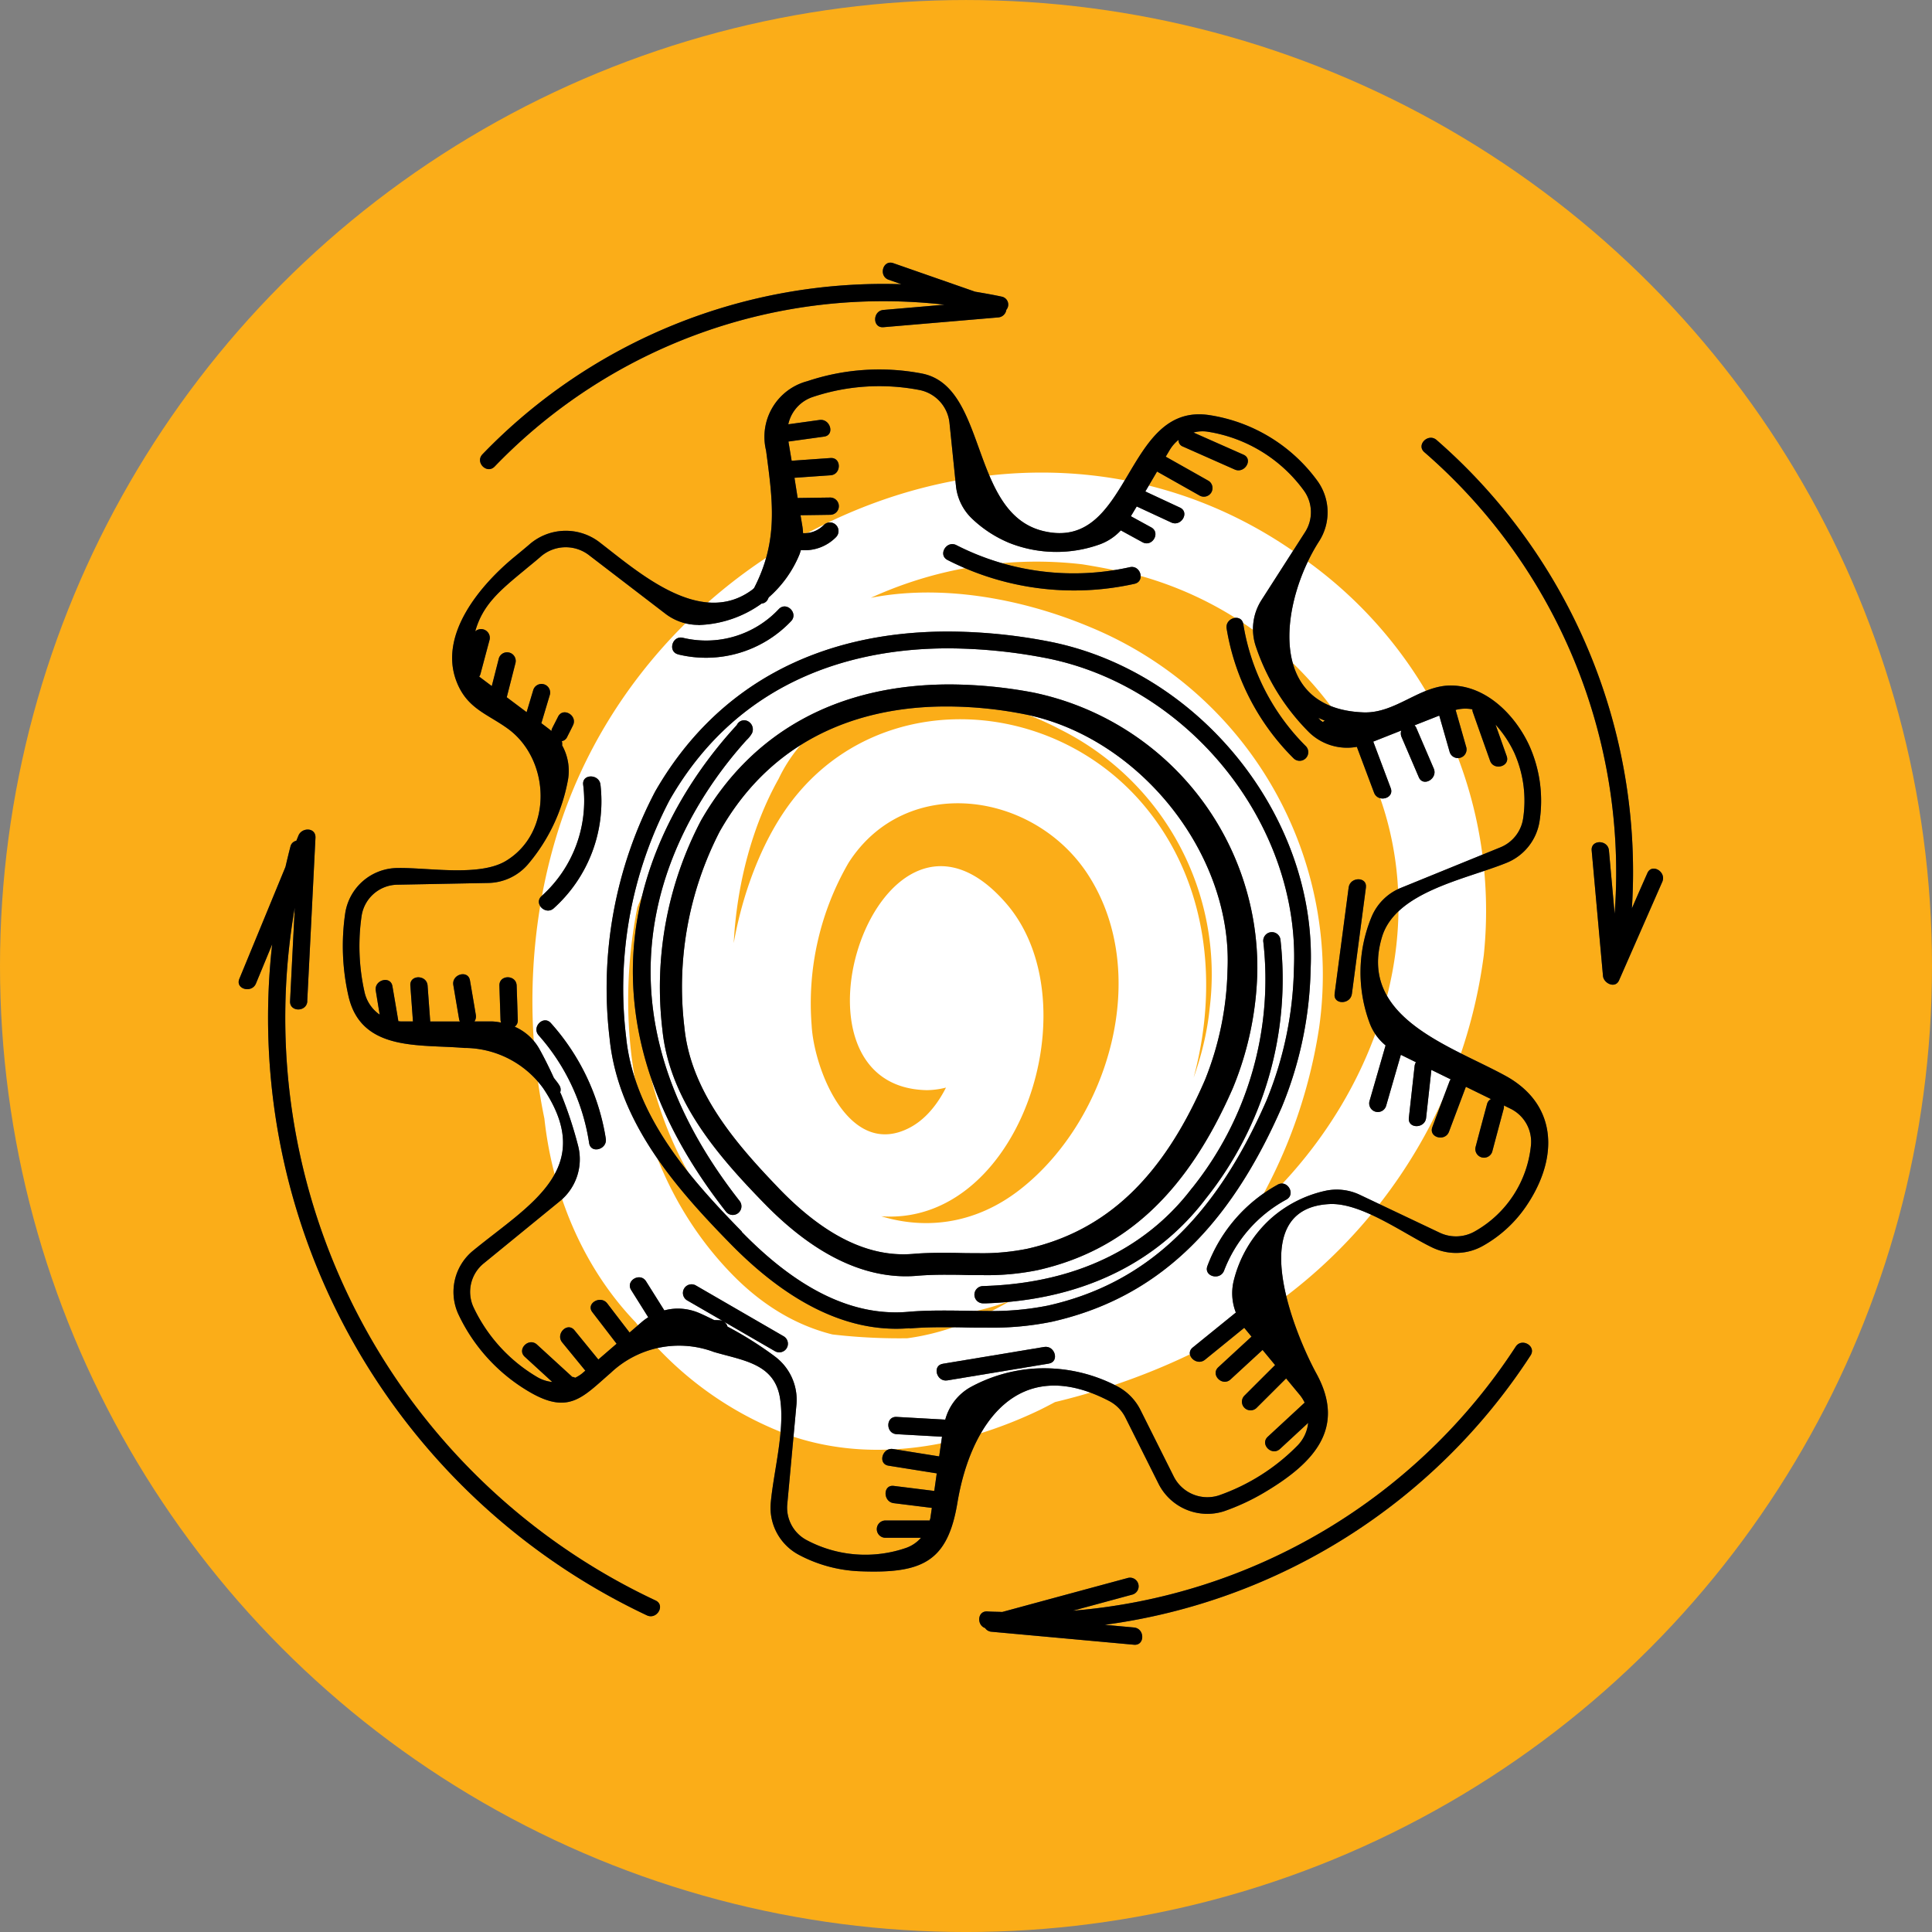 <svg xmlns="http://www.w3.org/2000/svg" xmlns:xlink="http://www.w3.org/1999/xlink" width="99" height="99" viewBox="0 0 99 99">
  <rect x="0" y="0" width="99" height="99" fill="#808080" stroke="none"/>
  <defs>
    <clipPath id="clip-path">
      <rect id="Rectangle_23" data-name="Rectangle 23" width="48.896" height="50.078" fill="#fff"/>
    </clipPath>
    <clipPath id="clip-path-2">
      <rect id="Rectangle_19" data-name="Rectangle 19" width="72.991" height="70.824" fill="none"/>
    </clipPath>
    <clipPath id="clip-path-3">
      <rect id="Rectangle_19-2" data-name="Rectangle 19" width="72.991" height="70.824"/>
    </clipPath>
  </defs>
  <g id="Group_780" data-name="Group 780" transform="translate(-239 -2085.074)">
    <g id="Group_755" data-name="Group 755" transform="translate(-863.591 668.227)">
      <circle id="Ellipse_5" data-name="Ellipse 5" cx="49.5" cy="49.5" r="49.5" transform="translate(1102.591 1416.848)" fill="#fbad18"/>
    </g>
    <g id="Group_226" data-name="Group 226" transform="translate(-9630 -12756.262)">
      <g id="Group_218" data-name="Group 218" transform="translate(9896.282 14865.552)">
        <g id="Group_56" data-name="Group 56" transform="translate(0 0)" clip-path="url(#clip-path)">
          <path id="Path_190" data-name="Path 190" d="M33.724,4.065C29.741,2.954,25.546,1.87,21.376,2.358c-4.121.483-7.209,2.683-9.863,5.76C6.271,14.2,1.056,21.425.537,29.711.082,36.982,3.644,44.454,10.693,47.119c7.755,2.932,17.771,1.1,24.818-2.885A26.219,26.219,0,0,0,48.751,24.728,22.087,22.087,0,0,0,39.74,4.568c-13.786-10.347-33.4-1.979-38.4,13.71C-1.1,25.963-.241,35.143,4.2,41.965A17.749,17.749,0,0,0,13.365,49.4c4.184,1.38,8.716.5,12.6-1.351a26.268,26.268,0,0,0,14.347-19.6A19.284,19.284,0,0,0,28.627,7.938c-3.911-1.654-8.833-2.48-12.941-1.081A13.814,13.814,0,0,0,8,13.975C4.5,21.093,4.233,31.267,9.243,37.744c5.15,6.659,14.39,7.535,20.245,1.276,5.334-5.7,7.171-15.646,1.843-21.974C26.5,11.3,17.26,10.933,12.9,17.374,9.061,23.042,8.081,35.03,16.052,37.732c8.271,2.805,13-10.125,8.233-15.646-6.474-7.5-12.061,9.415-4.07,9.56a4.152,4.152,0,0,0,3.729-2.453c.949-2,.09-4.039-.945-5.8A1.939,1.939,0,0,0,19.979,23a3.605,3.605,0,0,0,1.449,5.907c2.365.994,3.4-2.868,1.062-3.85q.539.2.207.661l-3.019-.389a2.274,2.274,0,0,1,.505,1.186c.023.233-.1,1.071.1.886.326-.315,0,.119.119-.425a3.835,3.835,0,0,0-.1-.761c-.026-.378-.121-1.717.2-1.961.686-.523,1.213.814,1.356,1.258.768,2.36-.12,6.786-2.512,8.05-3.128,1.654-4.925-3.01-5.039-5.253A14.358,14.358,0,0,1,16.2,19.995c2.933-4.583,9.491-3.691,12.276.617C31.74,25.668,29.544,33.14,25.035,36.7c-4.792,3.79-10.879,1.009-13.256-4.117-2.325-5.014-1.85-12.1.842-16.9a7.678,7.678,0,0,1,5.928-4.316,15.986,15.986,0,0,1,8.506,1.8,14.032,14.032,0,0,1,7.65,14.274C33.69,37.723,19.639,50.666,10.27,41.122c-8.225-8.378-6.5-23.691,1.849-31.262,8.485-7.7,22.207-7.11,29.049,2.462,7.274,10.178,1.3,23.561-8.987,28.859a29.731,29.731,0,0,1-18.465,2.744C7.927,42.834,4.5,38.044,3.809,32.379c-.75-6.16,2.005-12.034,5.316-17.049a50.239,50.239,0,0,1,5.762-7.52,11.87,11.87,0,0,1,8.922-3.548,38.08,38.08,0,0,1,9.421,1.6.931.931,0,0,0,.495-1.794" transform="translate(0 0)" fill="#fff"/>
        </g>
      </g>
      <g id="Group_219" data-name="Group 219" transform="translate(9881.229 14854.794)">
        <g id="Group_47" data-name="Group 47" transform="translate(0 0)">
          <g id="Group_46" data-name="Group 46" transform="translate(0 0)" clip-path="url(#clip-path-2)">
            <path id="Path_168" data-name="Path 168" d="M27.022,64.487a7.247,7.247,0,0,0,3.116.844c3.2.127,4.507-.469,5.012-3.514.666-4.009,3.09-7.651,7.768-5.214a1.929,1.929,0,0,1,.838.848l1.709,3.416a2.8,2.8,0,0,0,3.34,1.39,11.333,11.333,0,0,0,2.085-.971C53.423,59.78,55.077,58,53.545,55.2c-1.047-1.909-3.812-8.467.675-8.685,1.652-.08,3.855,1.56,5.291,2.24a2.806,2.806,0,0,0,2.569-.1,6.546,6.546,0,0,0,2.2-2.012c1.494-2.182,1.614-4.564-.172-6.1a5,5,0,0,0-.862-.593c-2.805-1.542-7.588-2.981-6.34-7.121.7-2.322,4.285-2.949,6.383-3.8a2.752,2.752,0,0,0,1.688-2.116,6.9,6.9,0,0,0-.518-3.88c-.7-1.528-2.164-3.058-3.981-3.09-1.62-.029-2.864,1.444-4.533,1.377-5.066-.2-4.2-5.75-2.265-8.764A2.747,2.747,0,0,0,53.6,9.462,8.428,8.428,0,0,0,48.077,6.09c-4.416-.692-4,7.025-8.524,5.939-3.791-.908-2.832-7.431-6.236-8.075a11.607,11.607,0,0,0-5.855.394A2.949,2.949,0,0,0,25.344,7.9c.34,2.573.647,4.612-.615,7.052-.035.029-.061.06-.1.088-2.655,1.964-5.852-.932-7.867-2.474a2.837,2.837,0,0,0-3.579.178c-.26.221-.508.425-.743.618-1.709,1.408-3.885,3.949-2.963,6.361.536,1.406,1.58,1.666,2.636,2.433,2.176,1.579,2.332,5.307-.1,6.775-1.363.822-4.007.333-5.555.364a2.731,2.731,0,0,0-2.68,2.321,11.556,11.556,0,0,0,.166,4.234c.65,2.871,3.654,2.467,5.931,2.665a5.007,5.007,0,0,1,4.048,2.064c2.773,4.127-.7,5.958-3.572,8.307a2.731,2.731,0,0,0-.77,3.282,9.073,9.073,0,0,0,3.657,3.983c2.011,1.171,2.719.25,4.148-.987a5.091,5.091,0,0,1,5.285-1.07c1.5.441,3.089.591,3.384,2.342.273,1.628-.315,3.718-.469,5.363a2.735,2.735,0,0,0,1.44,2.69M53.975,21.745a.418.418,0,0,0-.1.07c-.037-.032-.082-.054-.117-.088s-.076-.088-.115-.129c.107.054.218.1.329.146M25.78,54.311a18.7,18.7,0,0,0-2.413-1.517.451.451,0,0,0-.2-.264q1.314.762,2.632,1.523a.442.442,0,0,0,.445-.764l-4.511-2.611a.443.443,0,0,0-.447.764l1.861,1.076a.445.445,0,0,0-.177-.048c-.093-.007-.188-.006-.282-.009-.258-.124-.516-.254-.775-.365a2.82,2.82,0,0,0-1.107-.225,2.744,2.744,0,0,0-.675.093q-.467-.745-.935-1.488c-.3-.482-1.068-.038-.764.445l.875,1.395a2.615,2.615,0,0,0-.313.226l-.644.555q-.574-.745-1.143-1.49c-.343-.444-1.111,0-.765.447q.622.808,1.243,1.618l-.936.808-1.224-1.5c-.362-.44-.984.188-.627.625l1.184,1.446-.184.159a1.844,1.844,0,0,1-.337.206.371.371,0,0,0-.162-.048c-.009-.01-.012-.02-.022-.031l-1.77-1.62c-.419-.386-1.049.24-.627.624l1.408,1.29a1.88,1.88,0,0,1-.727-.226A8.218,8.218,0,0,1,10.352,51.8a1.879,1.879,0,0,1,.537-2.256l3.895-3.182a2.771,2.771,0,0,0,.93-2.827,20.618,20.618,0,0,0-.834-2.554c-.025-.064-.058-.129-.085-.193a.4.4,0,0,0-.042-.353c-.086-.145-.19-.26-.285-.39-.235-.514-.483-1.019-.759-1.51a2.677,2.677,0,0,0-1.246-1.108.384.384,0,0,0,.159-.339q-.028-.885-.058-1.767c-.019-.568-.9-.57-.884,0,.018.589.038,1.177.057,1.767a.447.447,0,0,0,.029.129,2.613,2.613,0,0,0-.454-.06H10.4a.452.452,0,0,0,.072-.333q-.147-.883-.3-1.767c-.093-.559-.946-.323-.854.235q.149.883.3,1.767a.388.388,0,0,0,.037.1H8.135L8,35.321c-.041-.565-.927-.57-.884,0l.134,1.836h-.6c-.053,0-.1-.009-.152-.013,0-.009,0-.016,0-.025q-.147-.883-.3-1.767c-.095-.561-.948-.323-.853.234l.2,1.222a1.909,1.909,0,0,1-.774-1.146A10.735,10.735,0,0,1,4.51,33.04a10.5,10.5,0,0,1,.11-1.3A1.882,1.882,0,0,1,6.472,30.15l4.627-.089a2.741,2.741,0,0,0,2.037-.948A9.248,9.248,0,0,0,15.2,24.739a2.683,2.683,0,0,0-.307-1.731.5.5,0,0,0-.015-.213.374.374,0,0,0,.275-.218c.1-.2.2-.391.295-.589.254-.508-.51-.957-.764-.445-.1.2-.2.393-.3.589a.5.5,0,0,0-.041.149c-.013-.01-.02-.026-.034-.038-.035-.031-.174-.139-.48-.368h0q.221-.738.441-1.474a.443.443,0,0,0-.853-.235q-.171.572-.343,1.143l-.933-.7-.085-.064q.226-.883.45-1.766a.443.443,0,0,0-.853-.235l-.364,1.428-.645-.485a.449.449,0,0,0,.063-.127q.234-.881.47-1.761a.447.447,0,0,0-.736-.431c.381-1.351,1.227-2.068,2.537-3.147.238-.2.491-.4.774-.644a1.955,1.955,0,0,1,2.489-.136l3.942,3.022a2.775,2.775,0,0,0,1.681.574c.015.019.105,0,.158,0a5.808,5.808,0,0,0,3.095-1.094.382.382,0,0,0,.315-.213c.018-.035.032-.072.051-.105a5.912,5.912,0,0,0,1.573-2.2c.028-.072.048-.148.072-.222a2.247,2.247,0,0,0,1.8-.662.442.442,0,0,0-.627-.624,1.37,1.37,0,0,1-1.062.419,2.807,2.807,0,0,0-.037-.367l-.092-.552c.507-.007,1.014-.013,1.522-.022a.442.442,0,0,0,0-.884l-1.669.023L26.8,9.3q.922-.066,1.846-.129c.565-.039.57-.923,0-.885l-1.991.14-.165-.984,1.828-.253c.562-.077.323-.929-.235-.853l-1.6.222a1.894,1.894,0,0,1,1.254-1.4,10.721,10.721,0,0,1,1.912-.45,10.834,10.834,0,0,1,3.52.086,1.922,1.922,0,0,1,1.574,1.69l.329,3.207a2.7,2.7,0,0,0,.792,1.669,6.2,6.2,0,0,0,1.972,1.288,6.563,6.563,0,0,0,4.532.089,2.745,2.745,0,0,0,1.154-.743l1.108.606c.5.273.948-.489.447-.762l-1.04-.57.3-.5,1.766.819c.514.24.962-.523.447-.762L44.779,10l.6-1.021,2.2,1.241a.442.442,0,0,0,.445-.762c-.733-.415-1.466-.827-2.2-1.241l.215-.361a1.951,1.951,0,0,1,.441-.5.34.34,0,0,0,.222.342l2.656,1.177c.517.229.967-.533.447-.762L47.246,6.98a1.734,1.734,0,0,1,.7-.047,7.543,7.543,0,0,1,4.967,3.035,1.886,1.886,0,0,1,.042,2.128l-2.221,3.463a2.762,2.762,0,0,0-.291,2.388,11.3,11.3,0,0,0,1.3,2.654,11.424,11.424,0,0,0,1.415,1.729,2.793,2.793,0,0,0,2.459.756l.881,2.348c.2.527,1.056.3.854-.235l-.885-2.357c0-.009-.01-.015-.013-.022l1.44-.57a.459.459,0,0,0,.013.329q.443,1.032.885,2.064c.225.521.987.07.765-.447q-.442-1.032-.886-2.064a.388.388,0,0,0-.1-.148l1.269-.5.536,1.875a.443.443,0,0,0,.853-.235q-.274-.964-.551-1.929a1.9,1.9,0,0,1,.859-.031.392.392,0,0,0,.019.131q.442,1.253.886,2.5c.187.533,1.043.3.853-.235s-.38-1.075-.571-1.612a5.835,5.835,0,0,1,.958,1.437,6.044,6.044,0,0,1,.451,3.4,1.9,1.9,0,0,1-1.165,1.453l-5.087,2.072a2.739,2.739,0,0,0-1.514,1.5,7.427,7.427,0,0,0-.085,5.455,2.694,2.694,0,0,0,.808,1.119q-.412,1.43-.827,2.864a.443.443,0,0,0,.854.235q.377-1.308.755-2.617l.774.381a.461.461,0,0,0-.07.2L58.282,42.1c-.063.564.822.559.884,0l.27-2.461.992.486a.371.371,0,0,0-.057.089q-.445,1.179-.885,2.357c-.2.535.654.764.853.235q.432-1.15.865-2.3l1.284.629a.4.4,0,0,0-.2.258q-.3,1.106-.59,2.21a.444.444,0,0,0,.854.237q.294-1.106.59-2.21a.447.447,0,0,0,.01-.168l.321.158a1.885,1.885,0,0,1,1.068,1.858,5.7,5.7,0,0,1-2.886,4.441,1.947,1.947,0,0,1-1.779.07l-4.1-1.945a2.758,2.758,0,0,0-1.809-.2,6.232,6.232,0,0,0-2.721,1.382A6.333,6.333,0,0,0,49.3,50.474a2.713,2.713,0,0,0,.117,1.6l-2.208,1.79c-.443.359.188.981.627.627q1.008-.817,2.012-1.636l.012.018.359.435-1.7,1.567c-.419.387.209,1.011.627.625l1.64-1.51.641.775q-.793.789-1.583,1.58a.442.442,0,0,0,.625.624q.762-.758,1.523-1.519l.713.86a1.956,1.956,0,0,1,.237.38q-.944.874-1.888,1.747c-.419.387.207,1.012.625.625q.723-.666,1.443-1.335a1.946,1.946,0,0,1-.543,1.16,10.516,10.516,0,0,1-4.048,2.562,1.928,1.928,0,0,1-2.293-.967l-1.709-3.416a2.776,2.776,0,0,0-1.208-1.222,8.079,8.079,0,0,0-4.209-.9,7.914,7.914,0,0,0-3.3.958,2.714,2.714,0,0,0-1.285,1.659l-2.493-.139c-.568-.032-.565.853,0,.884l2.326.13-.146,1.009-2.359-.377c-.558-.089-.8.764-.235.853l2.47.394-.127.9-2.075-.258c-.564-.07-.558.815,0,.885l1.951.242-.076.523c-.006.042-.026.08-.035.123H31.44a.443.443,0,0,0,0,.885h1.844a1.814,1.814,0,0,1-.758.517,6.4,6.4,0,0,1-5.107-.4,1.883,1.883,0,0,1-.986-1.856L26.9,56.8a2.766,2.766,0,0,0-1.125-2.49" transform="translate(1.682 1.726)" fill="#565655"/>
            <path id="Path_169" data-name="Path 169" d="M28.429,48.654c.5-.044,1.044-.063,1.723-.063.365,0,.73,0,1.1.01s.74.01,1.111.01a15.348,15.348,0,0,0,3.346-.3c5.278-1.186,9.024-4.676,11.785-10.987a19.536,19.536,0,0,0,1.484-7.1c.336-7.8-5.736-15.339-13.532-16.795a27.509,27.509,0,0,0-5.04-.488c-6.746,0-11.94,2.836-15.017,8.2a21.682,21.682,0,0,0-2.334,12.641c.428,4.3,3.4,7.676,6.161,10.5,2.838,2.909,5.7,4.386,8.524,4.386.228,0,.46-.01.691-.029m-8.6-4.952C17.173,40.977,14.3,37.733,13.9,33.71A20.805,20.805,0,0,1,16.13,21.577c3.683-6.424,9.8-7.774,14.274-7.774a26.845,26.845,0,0,1,4.884.473c7.4,1.382,13.152,8.523,12.834,15.918a18.73,18.73,0,0,1-1.412,6.792c-2.643,6.04-6.2,9.374-11.19,10.494a14.537,14.537,0,0,1-3.159.277c-.367,0-.732-.006-1.1-.012s-.74-.01-1.11-.01c-.705,0-1.278.02-1.8.066-2.824.245-5.647-1.145-8.527-4.1" transform="translate(5.953 5.962)" fill="#565655"/>
            <path id="Path_170" data-name="Path 170" d="M29.416,45.049c.308,0,.618,0,.927.01s.628.009.94.009a12.96,12.96,0,0,0,2.84-.254c4.482-1.006,7.661-3.968,10.005-9.32a16.606,16.606,0,0,0,1.259-6.02A14.406,14.406,0,0,0,33.9,15.214,23.472,23.472,0,0,0,29.63,14.8c-5.725,0-10.134,2.408-12.746,6.965A18.382,18.382,0,0,0,14.9,32.486C15.267,36.139,17.79,39,20.128,41.4c2.408,2.472,4.849,3.727,7.249,3.727.194,0,.391-.009.589-.026.416-.035.878-.053,1.45-.053M20.848,40.6c-2.163-2.25-4.5-4.93-4.822-8.244a17.386,17.386,0,0,1,1.809-10.017c3-5.3,7.966-6.41,11.609-6.41a20.694,20.694,0,0,1,3.978.391c5.931,1.16,10.724,7.2,10.436,13.128a15.991,15.991,0,0,1-1.148,5.605c-2.153,4.986-5.044,7.739-9.1,8.662a11.583,11.583,0,0,1-2.566.228c-.3,0-.6,0-.9-.009s-.606-.009-.908-.009c-.578,0-1.047.018-1.475.054-2.29.2-4.575-.945-6.915-3.379" transform="translate(6.813 6.814)" fill="#565655"/>
            <path id="Path_171" data-name="Path 171" d="M15.528,14.523a6.012,6.012,0,0,0,5.771-1.7c.4-.41-.229-1.037-.624-.625a5.1,5.1,0,0,1-4.913,1.471c-.553-.13-.79.721-.235.851" transform="translate(7.003 5.555)" fill="#565655"/>
            <path id="Path_172" data-name="Path 172" d="M11.3,24.782a7.373,7.373,0,0,0,2.391-6.331c-.064-.558-.951-.565-.886,0a6.548,6.548,0,0,1-2.131,5.706c-.422.384.206,1.008.627.625" transform="translate(4.849 8.3)" fill="#565655"/>
            <path id="Path_173" data-name="Path 173" d="M10.564,27.354a10.734,10.734,0,0,1,2.586,5.525c.089.561.942.323.853-.235a11.571,11.571,0,0,0-2.813-5.915c-.378-.426-1,.2-.627.625" transform="translate(4.81 12.24)" fill="#565655"/>
            <path id="Path_174" data-name="Path 174" d="M30,38.049l-5.192.862c-.561.092-.321.945.235.851l5.192-.86c.562-.092.324-.945-.235-.853" transform="translate(11.276 17.514)" fill="#565655"/>
            <path id="Path_175" data-name="Path 175" d="M37.6,32.372A7.922,7.922,0,0,0,34,36.539c-.2.533.651.764.854.237a6.971,6.971,0,0,1,3.192-3.641c.5-.276.051-1.038-.447-.764" transform="translate(15.641 14.876)" fill="#565655"/>
            <path id="Path_176" data-name="Path 176" d="M39.342,27.511l.719-5.453c.074-.564-.812-.558-.885,0q-.359,2.725-.72,5.453c-.073.562.812.556.886,0" transform="translate(17.703 9.961)" fill="#565655"/>
            <path id="Path_177" data-name="Path 177" d="M38.735,19.047a11.372,11.372,0,0,1-3.213-6.264c-.095-.559-.948-.323-.853.235a12.165,12.165,0,0,0,3.439,6.654.443.443,0,0,0,.627-.625" transform="translate(15.958 5.738)" fill="#565655"/>
            <path id="Path_178" data-name="Path 178" d="M24.946,10.692a14.237,14.237,0,0,0,9.576,1.219c.556-.121.32-.973-.237-.853a13.228,13.228,0,0,1-8.891-1.13c-.508-.256-.958.508-.448.764" transform="translate(11.382 4.547)" fill="#565655"/>
            <path id="Path_179" data-name="Path 179" d="M9.221,10.447A27.638,27.638,0,0,1,32.272,2.155l-3.13.269c-.564.048-.57.933,0,.884l5.871-.5a.454.454,0,0,0,.426-.39.415.415,0,0,0-.225-.673c-.459-.1-.917-.178-1.379-.257L29.647.027c-.539-.188-.771.666-.235.851l.651.228A28.525,28.525,0,0,0,8.594,9.822c-.393.412.231,1.038.627.625" transform="translate(3.899 0)" fill="#565655"/>
            <path id="Path_180" data-name="Path 180" d="M42.276,6.259c-.429-.371-1.059.251-.627.625A28.5,28.5,0,0,1,51.4,30.537q-.145-1.621-.292-3.244c-.05-.562-.936-.567-.885,0q.289,3.216.58,6.429c.034.384.631.667.824.223L53.841,28.9c.225-.516-.536-.967-.765-.445q-.4.9-.792,1.805a29.356,29.356,0,0,0-10.008-24" transform="translate(19.109 2.829)" fill="#565655"/>
            <path id="Path_181" data-name="Path 181" d="M54.238,38.548c.31-.48-.456-.923-.764-.445A29.969,29.969,0,0,1,30.786,51.63l3.065-.831a.442.442,0,0,0-.235-.851q-3.227.872-6.451,1.747c-.254-.012-.505-.009-.759-.028-.521-.035-.556.7-.121.851a.435.435,0,0,0,.33.19l7.3.666c.568.053.564-.832,0-.884l-1.5-.137A30.9,30.9,0,0,0,54.238,38.548" transform="translate(11.963 17.448)" fill="#565655"/>
            <path id="Path_182" data-name="Path 182" d="M3.515,28.683q.212-4.184.421-8.368c.026-.54-.694-.543-.87-.118-.037.091-.073.18-.111.27a.387.387,0,0,0-.3.292c-.092.349-.174.7-.256,1.047Q1.217,24.676.035,27.544c-.216.526.64.755.853.235l.83-2.008a33.851,33.851,0,0,0,19.2,34.387c.513.241.961-.52.447-.762a32.978,32.978,0,0,1-18.49-35.5q-.12,2.394-.24,4.789c-.029.568.856.567.884,0" transform="translate(0 9.158)" fill="#565655"/>
            <path id="Path_183" data-name="Path 183" d="M19.661,17.067a1.519,1.519,0,0,0,.272-.34.471.471,0,0,0-.2-.618.41.41,0,0,0-.571.184c-.025.034-.082.093-.161.181-3.192,3.528-9.621,13-.4,24.76a.443.443,0,1,0,.7-.546c-8.806-11.226-2.683-20.257.359-23.621" transform="translate(6.369 7.394)" fill="#565655"/>
            <path id="Path_184" data-name="Path 184" d="M36.961,36.612c-1.643,2.173-4.812,4.808-10.567,5.012l-.147.006a.442.442,0,0,0,.019.884h.019l.139,0c6.106-.218,9.485-3.038,11.245-5.364a18.031,18.031,0,0,0,3.826-13.284.443.443,0,0,0-.875.14,17.114,17.114,0,0,1-3.658,12.611" transform="translate(11.888 10.814)" fill="#565655"/>
          </g>
        </g>
        <g id="Group_48" data-name="Group 48" transform="translate(0 0)">
          <g id="Group_46-2" data-name="Group 46" transform="translate(0 0)" clip-path="url(#clip-path-3)">
            <path id="Path_168-2" data-name="Path 168" d="M27.022,64.487a7.247,7.247,0,0,0,3.116.844c3.2.127,4.507-.469,5.012-3.514.666-4.009,3.09-7.651,7.768-5.214a1.929,1.929,0,0,1,.838.848l1.709,3.416a2.8,2.8,0,0,0,3.34,1.39,11.333,11.333,0,0,0,2.085-.971C53.423,59.78,55.077,58,53.545,55.2c-1.047-1.909-3.812-8.467.675-8.685,1.652-.08,3.855,1.56,5.291,2.24a2.806,2.806,0,0,0,2.569-.1,6.546,6.546,0,0,0,2.2-2.012c1.494-2.182,1.614-4.564-.172-6.1a5,5,0,0,0-.862-.593c-2.805-1.542-7.588-2.981-6.34-7.121.7-2.322,4.285-2.949,6.383-3.8a2.752,2.752,0,0,0,1.688-2.116,6.9,6.9,0,0,0-.518-3.88c-.7-1.528-2.164-3.058-3.981-3.09-1.62-.029-2.864,1.444-4.533,1.377-5.066-.2-4.2-5.75-2.265-8.764A2.747,2.747,0,0,0,53.6,9.462,8.428,8.428,0,0,0,48.077,6.09c-4.416-.692-4,7.025-8.524,5.939-3.791-.908-2.832-7.431-6.236-8.075a11.607,11.607,0,0,0-5.855.394A2.949,2.949,0,0,0,25.344,7.9c.34,2.573.647,4.612-.615,7.052-.035.029-.061.06-.1.088-2.655,1.964-5.852-.932-7.867-2.474a2.837,2.837,0,0,0-3.579.178c-.26.221-.508.425-.743.618-1.709,1.408-3.885,3.949-2.963,6.361.536,1.406,1.58,1.666,2.636,2.433,2.176,1.579,2.332,5.307-.1,6.775-1.363.822-4.007.333-5.555.364a2.731,2.731,0,0,0-2.68,2.321,11.556,11.556,0,0,0,.166,4.234c.65,2.871,3.654,2.467,5.931,2.665a5.007,5.007,0,0,1,4.048,2.064c2.773,4.127-.7,5.958-3.572,8.307a2.731,2.731,0,0,0-.77,3.282,9.073,9.073,0,0,0,3.657,3.983c2.011,1.171,2.719.25,4.148-.987a5.091,5.091,0,0,1,5.285-1.07c1.5.441,3.089.591,3.384,2.342.273,1.628-.315,3.718-.469,5.363a2.735,2.735,0,0,0,1.44,2.69M53.975,21.745a.418.418,0,0,0-.1.07c-.037-.032-.082-.054-.117-.088s-.076-.088-.115-.129c.107.054.218.1.329.146M25.78,54.311a18.7,18.7,0,0,0-2.413-1.517.451.451,0,0,0-.2-.264q1.314.762,2.632,1.523a.442.442,0,0,0,.445-.764l-4.511-2.611a.443.443,0,0,0-.447.764l1.861,1.076a.445.445,0,0,0-.177-.048c-.093-.007-.188-.006-.282-.009-.258-.124-.516-.254-.775-.365a2.82,2.82,0,0,0-1.107-.225,2.744,2.744,0,0,0-.675.093q-.467-.745-.935-1.488c-.3-.482-1.068-.038-.764.445l.875,1.395a2.615,2.615,0,0,0-.313.226l-.644.555q-.574-.745-1.143-1.49c-.343-.444-1.111,0-.765.447q.622.808,1.243,1.618l-.936.808-1.224-1.5c-.362-.44-.984.188-.627.625l1.184,1.446-.184.159a1.844,1.844,0,0,1-.337.206.371.371,0,0,0-.162-.048c-.009-.01-.012-.02-.022-.031l-1.77-1.62c-.419-.386-1.049.24-.627.624l1.408,1.29a1.88,1.88,0,0,1-.727-.226A8.218,8.218,0,0,1,10.352,51.8a1.879,1.879,0,0,1,.537-2.256l3.895-3.182a2.771,2.771,0,0,0,.93-2.827,20.618,20.618,0,0,0-.834-2.554c-.025-.064-.058-.129-.085-.193a.4.4,0,0,0-.042-.353c-.086-.145-.19-.26-.285-.39-.235-.514-.483-1.019-.759-1.51a2.677,2.677,0,0,0-1.246-1.108.384.384,0,0,0,.159-.339q-.028-.885-.058-1.767c-.019-.568-.9-.57-.884,0,.018.589.038,1.177.057,1.767a.447.447,0,0,0,.029.129,2.613,2.613,0,0,0-.454-.06H10.4a.452.452,0,0,0,.072-.333q-.147-.883-.3-1.767c-.093-.559-.946-.323-.854.235q.149.883.3,1.767a.388.388,0,0,0,.037.1H8.135L8,35.321c-.041-.565-.927-.57-.884,0l.134,1.836h-.6c-.053,0-.1-.009-.152-.013,0-.009,0-.016,0-.025q-.147-.883-.3-1.767c-.095-.561-.948-.323-.853.234l.2,1.222a1.909,1.909,0,0,1-.774-1.146A10.735,10.735,0,0,1,4.51,33.04a10.5,10.5,0,0,1,.11-1.3A1.882,1.882,0,0,1,6.472,30.15l4.627-.089a2.741,2.741,0,0,0,2.037-.948A9.248,9.248,0,0,0,15.2,24.739a2.683,2.683,0,0,0-.307-1.731.5.5,0,0,0-.015-.213.374.374,0,0,0,.275-.218c.1-.2.2-.391.295-.589.254-.508-.51-.957-.764-.445-.1.2-.2.393-.3.589a.5.5,0,0,0-.041.149c-.013-.01-.02-.026-.034-.038-.035-.031-.174-.139-.48-.368h0q.221-.738.441-1.474a.443.443,0,0,0-.853-.235q-.171.572-.343,1.143l-.933-.7-.085-.064q.226-.883.45-1.766a.443.443,0,0,0-.853-.235l-.364,1.428-.645-.485a.449.449,0,0,0,.063-.127q.234-.881.47-1.761a.447.447,0,0,0-.736-.431c.381-1.351,1.227-2.068,2.537-3.147.238-.2.491-.4.774-.644a1.955,1.955,0,0,1,2.489-.136l3.942,3.022a2.775,2.775,0,0,0,1.681.574c.015.019.105,0,.158,0a5.808,5.808,0,0,0,3.095-1.094.382.382,0,0,0,.315-.213c.018-.035.032-.072.051-.105a5.912,5.912,0,0,0,1.573-2.2c.028-.072.048-.148.072-.222a2.247,2.247,0,0,0,1.8-.662.442.442,0,0,0-.627-.624,1.37,1.37,0,0,1-1.062.419,2.807,2.807,0,0,0-.037-.367l-.092-.552c.507-.007,1.014-.013,1.522-.022a.442.442,0,0,0,0-.884l-1.669.023L26.8,9.3q.922-.066,1.846-.129c.565-.039.57-.923,0-.885l-1.991.14-.165-.984,1.828-.253c.562-.077.323-.929-.235-.853l-1.6.222a1.894,1.894,0,0,1,1.254-1.4,10.721,10.721,0,0,1,1.912-.45,10.834,10.834,0,0,1,3.52.086,1.922,1.922,0,0,1,1.574,1.69l.329,3.207a2.7,2.7,0,0,0,.792,1.669,6.2,6.2,0,0,0,1.972,1.288,6.563,6.563,0,0,0,4.532.089,2.745,2.745,0,0,0,1.154-.743l1.108.606c.5.273.948-.489.447-.762l-1.04-.57.3-.5,1.766.819c.514.24.962-.523.447-.762L44.779,10l.6-1.021,2.2,1.241a.442.442,0,0,0,.445-.762c-.733-.415-1.466-.827-2.2-1.241l.215-.361a1.951,1.951,0,0,1,.441-.5.34.34,0,0,0,.222.342l2.656,1.177c.517.229.967-.533.447-.762L47.246,6.98a1.734,1.734,0,0,1,.7-.047,7.543,7.543,0,0,1,4.967,3.035,1.886,1.886,0,0,1,.042,2.128l-2.221,3.463a2.762,2.762,0,0,0-.291,2.388,11.3,11.3,0,0,0,1.3,2.654,11.424,11.424,0,0,0,1.415,1.729,2.793,2.793,0,0,0,2.459.756l.881,2.348c.2.527,1.056.3.854-.235l-.885-2.357c0-.009-.01-.015-.013-.022l1.44-.57a.459.459,0,0,0,.013.329q.443,1.032.885,2.064c.225.521.987.07.765-.447q-.442-1.032-.886-2.064a.388.388,0,0,0-.1-.148l1.269-.5.536,1.875a.443.443,0,0,0,.853-.235q-.274-.964-.551-1.929a1.9,1.9,0,0,1,.859-.031.392.392,0,0,0,.019.131q.442,1.253.886,2.5c.187.533,1.043.3.853-.235s-.38-1.075-.571-1.612a5.835,5.835,0,0,1,.958,1.437,6.044,6.044,0,0,1,.451,3.4,1.9,1.9,0,0,1-1.165,1.453l-5.087,2.072a2.739,2.739,0,0,0-1.514,1.5,7.427,7.427,0,0,0-.085,5.455,2.694,2.694,0,0,0,.808,1.119q-.412,1.43-.827,2.864a.443.443,0,0,0,.854.235q.377-1.308.755-2.617l.774.381a.461.461,0,0,0-.07.2L58.282,42.1c-.063.564.822.559.884,0l.27-2.461.992.486a.371.371,0,0,0-.057.089q-.445,1.179-.885,2.357c-.2.535.654.764.853.235q.432-1.15.865-2.3l1.284.629a.4.4,0,0,0-.2.258q-.3,1.106-.59,2.21a.444.444,0,0,0,.854.237q.294-1.106.59-2.21a.447.447,0,0,0,.01-.168l.321.158a1.885,1.885,0,0,1,1.068,1.858,5.7,5.7,0,0,1-2.886,4.441,1.947,1.947,0,0,1-1.779.07l-4.1-1.945a2.758,2.758,0,0,0-1.809-.2,6.232,6.232,0,0,0-2.721,1.382A6.333,6.333,0,0,0,49.3,50.474a2.713,2.713,0,0,0,.117,1.6l-2.208,1.79c-.443.359.188.981.627.627q1.008-.817,2.012-1.636l.012.018.359.435-1.7,1.567c-.419.387.209,1.011.627.625l1.64-1.51.641.775q-.793.789-1.583,1.58a.442.442,0,0,0,.625.624q.762-.758,1.523-1.519l.713.86a1.956,1.956,0,0,1,.237.38q-.944.874-1.888,1.747c-.419.387.207,1.012.625.625q.723-.666,1.443-1.335a1.946,1.946,0,0,1-.543,1.16,10.516,10.516,0,0,1-4.048,2.562,1.928,1.928,0,0,1-2.293-.967l-1.709-3.416a2.776,2.776,0,0,0-1.208-1.222,8.079,8.079,0,0,0-4.209-.9,7.914,7.914,0,0,0-3.3.958,2.714,2.714,0,0,0-1.285,1.659l-2.493-.139c-.568-.032-.565.853,0,.884l2.326.13-.146,1.009-2.359-.377c-.558-.089-.8.764-.235.853l2.47.394-.127.9-2.075-.258c-.564-.07-.558.815,0,.885l1.951.242-.076.523c-.006.042-.026.08-.035.123H31.44a.443.443,0,0,0,0,.885h1.844a1.814,1.814,0,0,1-.758.517,6.4,6.4,0,0,1-5.107-.4,1.883,1.883,0,0,1-.986-1.856L26.9,56.8a2.766,2.766,0,0,0-1.125-2.49" transform="translate(1.682 1.726)"/>
            <path id="Path_169-2" data-name="Path 169" d="M28.429,48.654c.5-.044,1.044-.063,1.723-.063.365,0,.73,0,1.1.01s.74.01,1.111.01a15.348,15.348,0,0,0,3.346-.3c5.278-1.186,9.024-4.676,11.785-10.987a19.536,19.536,0,0,0,1.484-7.1c.336-7.8-5.736-15.339-13.532-16.795a27.509,27.509,0,0,0-5.04-.488c-6.746,0-11.94,2.836-15.017,8.2a21.682,21.682,0,0,0-2.334,12.641c.428,4.3,3.4,7.676,6.161,10.5,2.838,2.909,5.7,4.386,8.524,4.386.228,0,.46-.01.691-.029m-8.6-4.952C17.173,40.977,14.3,37.733,13.9,33.71A20.805,20.805,0,0,1,16.13,21.577c3.683-6.424,9.8-7.774,14.274-7.774a26.845,26.845,0,0,1,4.884.473c7.4,1.382,13.152,8.523,12.834,15.918a18.73,18.73,0,0,1-1.412,6.792c-2.643,6.04-6.2,9.374-11.19,10.494a14.537,14.537,0,0,1-3.159.277c-.367,0-.732-.006-1.1-.012s-.74-.01-1.11-.01c-.705,0-1.278.02-1.8.066-2.824.245-5.647-1.145-8.527-4.1" transform="translate(5.953 5.962)"/>
            <path id="Path_170-2" data-name="Path 170" d="M29.416,45.049c.308,0,.618,0,.927.01s.628.009.94.009a12.96,12.96,0,0,0,2.84-.254c4.482-1.006,7.661-3.968,10.005-9.32a16.606,16.606,0,0,0,1.259-6.02A14.406,14.406,0,0,0,33.9,15.214,23.472,23.472,0,0,0,29.63,14.8c-5.725,0-10.134,2.408-12.746,6.965A18.382,18.382,0,0,0,14.9,32.486C15.267,36.139,17.79,39,20.128,41.4c2.408,2.472,4.849,3.727,7.249,3.727.194,0,.391-.009.589-.026.416-.035.878-.053,1.45-.053M20.848,40.6c-2.163-2.25-4.5-4.93-4.822-8.244a17.386,17.386,0,0,1,1.809-10.017c3-5.3,7.966-6.41,11.609-6.41a20.694,20.694,0,0,1,3.978.391c5.931,1.16,10.724,7.2,10.436,13.128a15.991,15.991,0,0,1-1.148,5.605c-2.153,4.986-5.044,7.739-9.1,8.662a11.583,11.583,0,0,1-2.566.228c-.3,0-.6,0-.9-.009s-.606-.009-.908-.009c-.578,0-1.047.018-1.475.054-2.29.2-4.575-.945-6.915-3.379" transform="translate(6.813 6.814)"/>
            <path id="Path_171-2" data-name="Path 171" d="M15.528,14.523a6.012,6.012,0,0,0,5.771-1.7c.4-.41-.229-1.037-.624-.625a5.1,5.1,0,0,1-4.913,1.471c-.553-.13-.79.721-.235.851" transform="translate(7.003 5.555)"/>
            <path id="Path_172-2" data-name="Path 172" d="M11.3,24.782a7.373,7.373,0,0,0,2.391-6.331c-.064-.558-.951-.565-.886,0a6.548,6.548,0,0,1-2.131,5.706c-.422.384.206,1.008.627.625" transform="translate(4.849 8.3)"/>
            <path id="Path_173-2" data-name="Path 173" d="M10.564,27.354a10.734,10.734,0,0,1,2.586,5.525c.089.561.942.323.853-.235a11.571,11.571,0,0,0-2.813-5.915c-.378-.426-1,.2-.627.625" transform="translate(4.81 12.24)"/>
            <path id="Path_174-2" data-name="Path 174" d="M30,38.049l-5.192.862c-.561.092-.321.945.235.851l5.192-.86c.562-.092.324-.945-.235-.853" transform="translate(11.276 17.514)"/>
            <path id="Path_175-2" data-name="Path 175" d="M37.6,32.372A7.922,7.922,0,0,0,34,36.539c-.2.533.651.764.854.237a6.971,6.971,0,0,1,3.192-3.641c.5-.276.051-1.038-.447-.764" transform="translate(15.641 14.876)"/>
            <path id="Path_176-2" data-name="Path 176" d="M39.342,27.511l.719-5.453c.074-.564-.812-.558-.885,0q-.359,2.725-.72,5.453c-.073.562.812.556.886,0" transform="translate(17.703 9.961)"/>
            <path id="Path_177-2" data-name="Path 177" d="M38.735,19.047a11.372,11.372,0,0,1-3.213-6.264c-.095-.559-.948-.323-.853.235a12.165,12.165,0,0,0,3.439,6.654.443.443,0,0,0,.627-.625" transform="translate(15.958 5.738)"/>
            <path id="Path_178-2" data-name="Path 178" d="M24.946,10.692a14.237,14.237,0,0,0,9.576,1.219c.556-.121.32-.973-.237-.853a13.228,13.228,0,0,1-8.891-1.13c-.508-.256-.958.508-.448.764" transform="translate(11.382 4.547)"/>
            <path id="Path_179-2" data-name="Path 179" d="M9.221,10.447A27.638,27.638,0,0,1,32.272,2.155l-3.13.269c-.564.048-.57.933,0,.884l5.871-.5a.454.454,0,0,0,.426-.39.415.415,0,0,0-.225-.673c-.459-.1-.917-.178-1.379-.257L29.647.027c-.539-.188-.771.666-.235.851l.651.228A28.525,28.525,0,0,0,8.594,9.822c-.393.412.231,1.038.627.625" transform="translate(3.899 0)"/>
            <path id="Path_180-2" data-name="Path 180" d="M42.276,6.259c-.429-.371-1.059.251-.627.625A28.5,28.5,0,0,1,51.4,30.537q-.145-1.621-.292-3.244c-.05-.562-.936-.567-.885,0q.289,3.216.58,6.429c.034.384.631.667.824.223L53.841,28.9c.225-.516-.536-.967-.765-.445q-.4.9-.792,1.805a29.356,29.356,0,0,0-10.008-24" transform="translate(19.109 2.829)"/>
            <path id="Path_181-2" data-name="Path 181" d="M54.238,38.548c.31-.48-.456-.923-.764-.445A29.969,29.969,0,0,1,30.786,51.63l3.065-.831a.442.442,0,0,0-.235-.851q-3.227.872-6.451,1.747c-.254-.012-.505-.009-.759-.028-.521-.035-.556.7-.121.851a.435.435,0,0,0,.33.19l7.3.666c.568.053.564-.832,0-.884l-1.5-.137A30.9,30.9,0,0,0,54.238,38.548" transform="translate(11.963 17.448)"/>
            <path id="Path_182-2" data-name="Path 182" d="M3.515,28.683q.212-4.184.421-8.368c.026-.54-.694-.543-.87-.118-.037.091-.073.18-.111.27a.387.387,0,0,0-.3.292c-.092.349-.174.7-.256,1.047Q1.217,24.676.035,27.544c-.216.526.64.755.853.235l.83-2.008a33.851,33.851,0,0,0,19.2,34.387c.513.241.961-.52.447-.762a32.978,32.978,0,0,1-18.49-35.5q-.12,2.394-.24,4.789c-.029.568.856.567.884,0" transform="translate(0 9.158)"/>
            <path id="Path_183-2" data-name="Path 183" d="M19.661,17.067a1.519,1.519,0,0,0,.272-.34.471.471,0,0,0-.2-.618.41.41,0,0,0-.571.184c-.025.034-.082.093-.161.181-3.192,3.528-9.621,13-.4,24.76a.443.443,0,1,0,.7-.546c-8.806-11.226-2.683-20.257.359-23.621" transform="translate(6.369 7.394)"/>
            <path id="Path_184-2" data-name="Path 184" d="M36.961,36.612c-1.643,2.173-4.812,4.808-10.567,5.012l-.147.006a.442.442,0,0,0,.019.884h.019l.139,0c6.106-.218,9.485-3.038,11.245-5.364a18.031,18.031,0,0,0,3.826-13.284.443.443,0,0,0-.875.14,17.114,17.114,0,0,1-3.658,12.611" transform="translate(11.888 10.814)"/>
          </g>
        </g>
      </g>
    </g>
  </g>
</svg>
